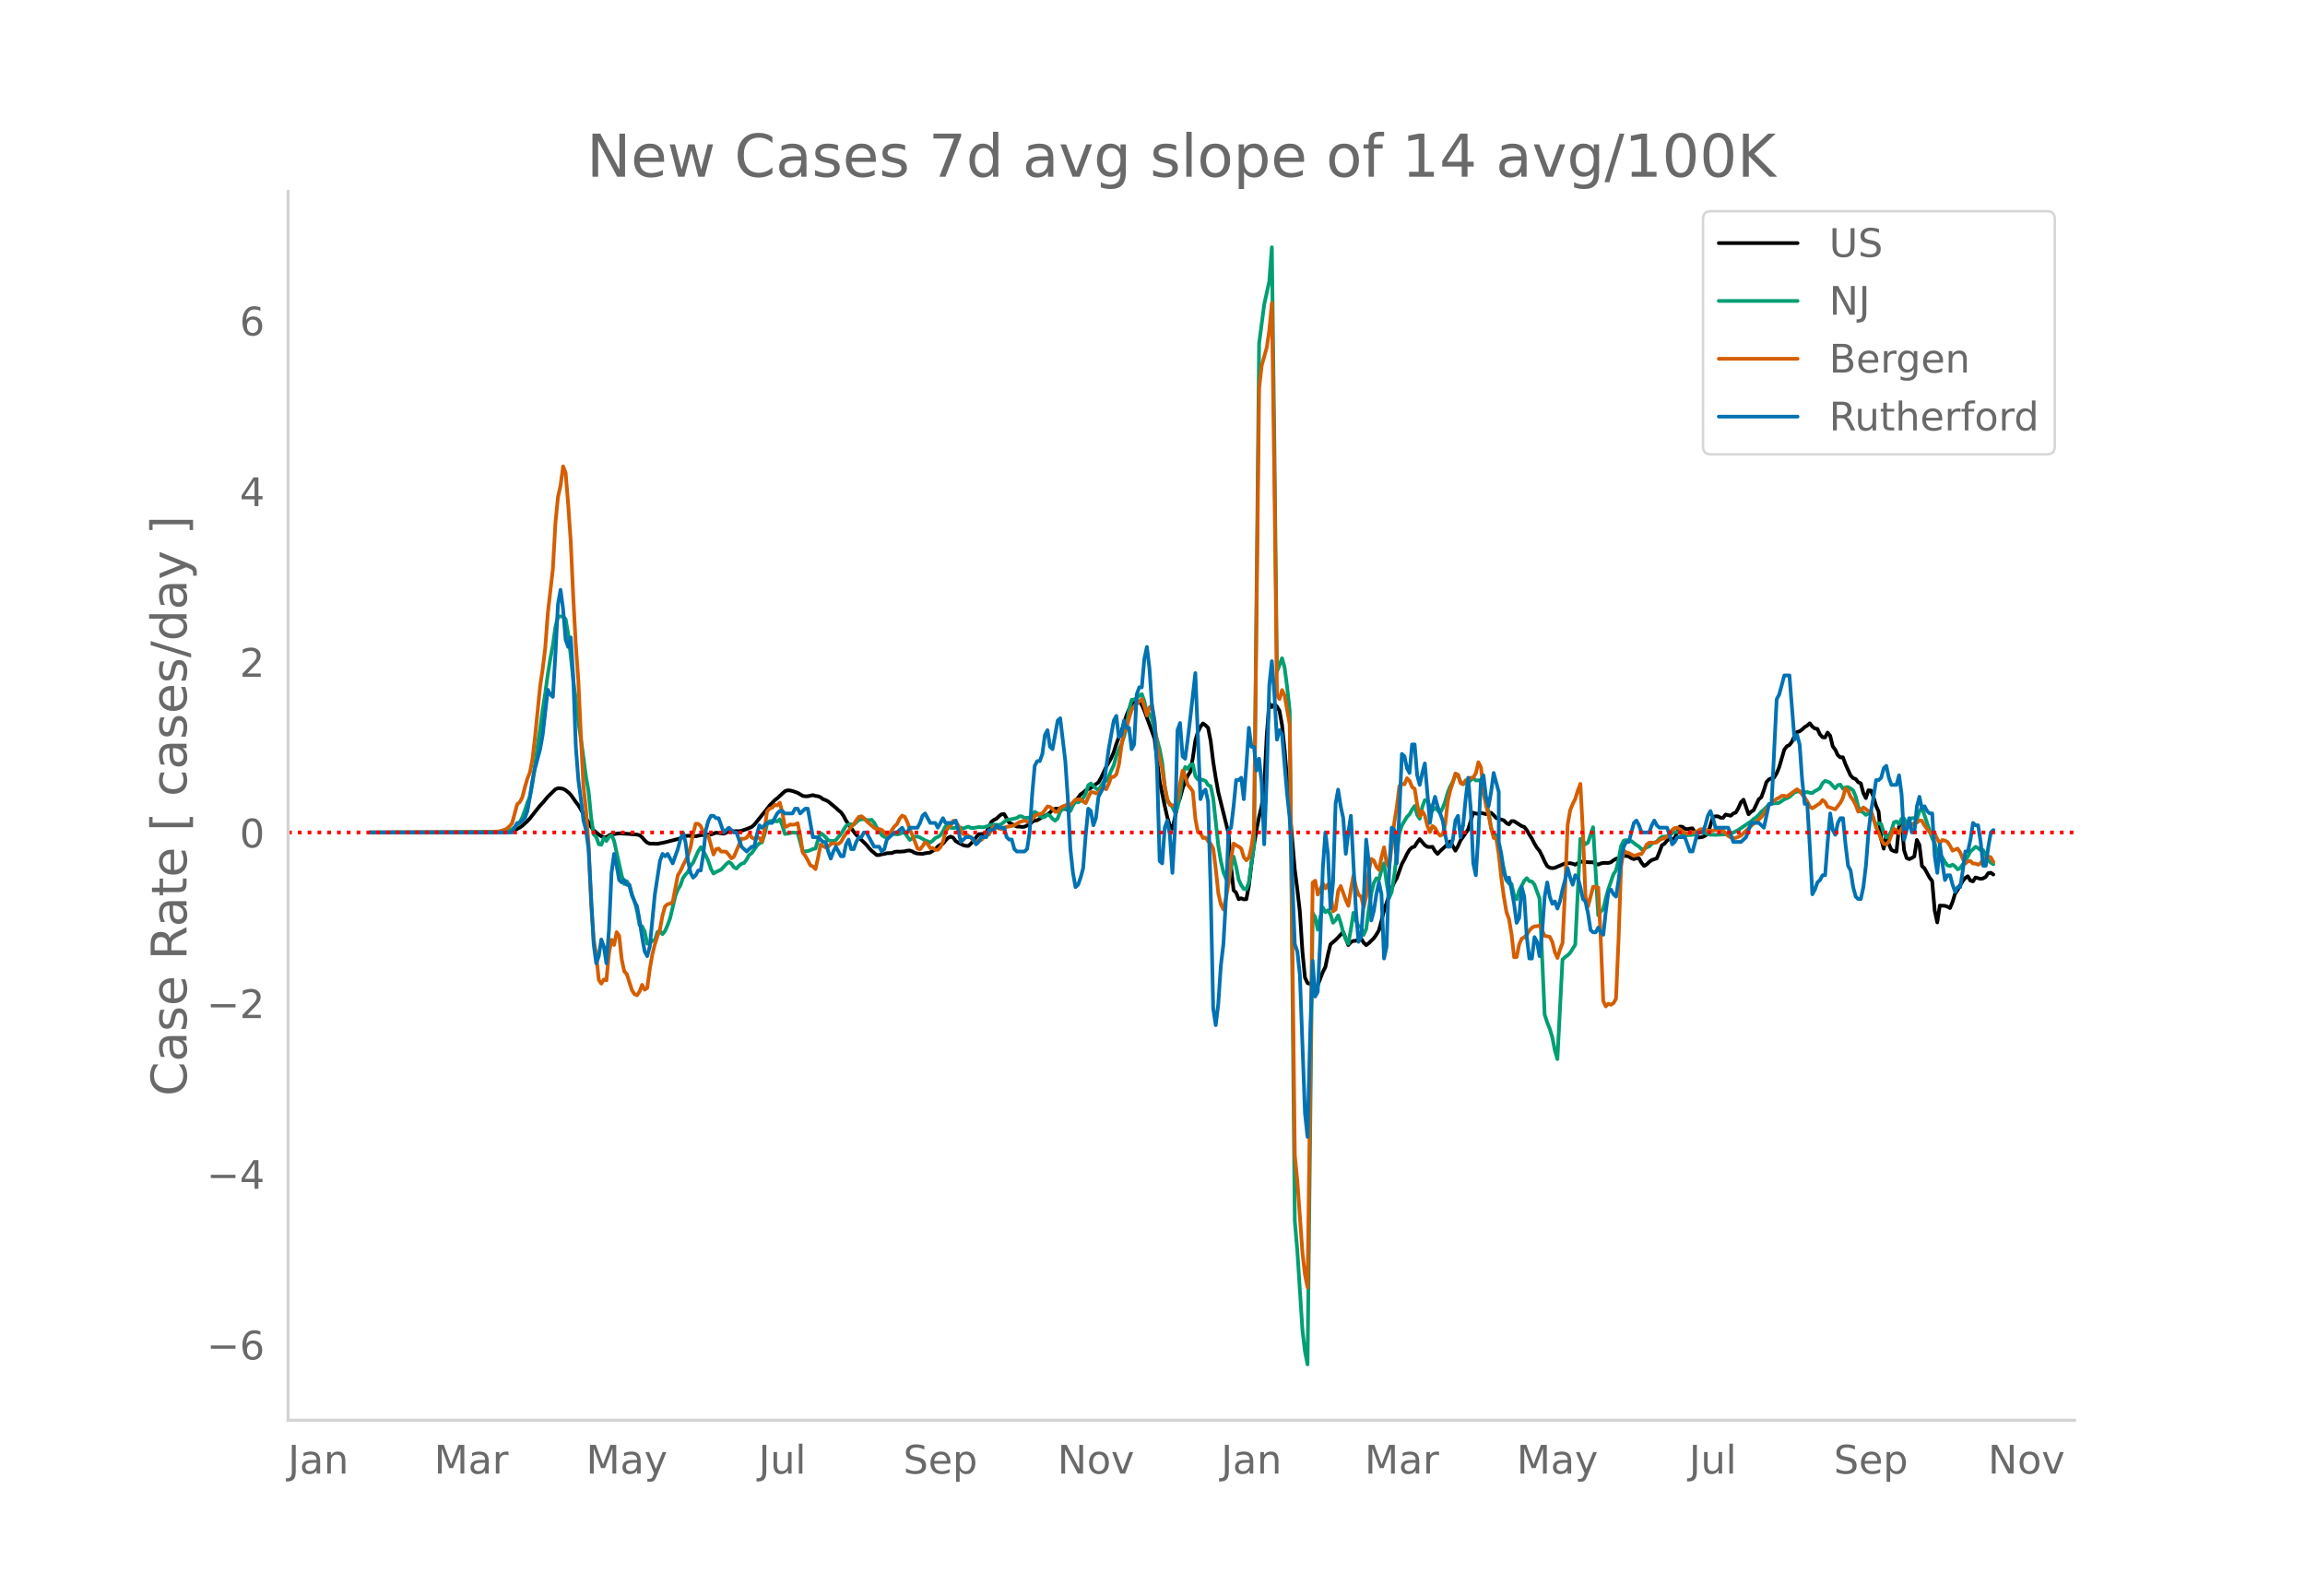 <svg height="864" viewBox="0 0 936 648" width="1248" xmlns="http://www.w3.org/2000/svg" xmlns:xlink="http://www.w3.org/1999/xlink"><defs><style>*{stroke-linecap:butt;stroke-linejoin:round}</style></defs><g id="figure_1"><path d="M0 648h936V0H0z" style="fill:#fff" id="patch_1"/><g id="axes_1"><path d="M117 576.72h725.4V77.76H117z" style="fill:none" id="patch_2"/><path clip-path="url(#p001ab8687d)" d="m149.973 338.045 51.762-.139 5.177-.325 1.035-.177 1.035-.31 2.07-1.038 1.036-.725 2.07-1.897 1.036-1.119 4.14-5.229 1.036-1.062 2.07-2.495 3.106-3.033 1.035-.4 1.036.044 1.035.176 1.035.566 1.035.823 1.036.998 2.07 2.955 1.035 1.327 2.07 3.54 2.071 3.374 1.036 1.848 1.035 1.415 2.07 1.7 1.036.705 1.035.48 1.035-.067 1.035-.726 1.036-.499 1.035-.044 2.07-.325 4.141.258 3.106.263 1.035.263 1.036.84 1.035 1.195 1.035.96 1.035.398 3.106.08 3.106-.612 6.211-1.597 2.07-.997 1.036-.05 3.106.207 2.07-.47 2.07-.125 1.036-.137 1.035.02 2.07-.757 3.107.398 1.035-.392 1.035-.647 1.035-.045 1.036.122 1.035-.086 1.035.053 1.035-.178 2.07-.703 2.071-.845 1.036-.907 5.176-6.441 1.035-1.367 2.07-2.144 1.036-.774 3.106-2.853 1.035-.393 1.035.053 1.035.243 2.07.719 2.071 1.24 1.036.172 1.035-.019 2.07-.46 1.036.319 1.035.144 1.035.405 1.035.803 1.036.365 1.035.554 3.106 2.57 1.035.996 1.035.8 1.035 1.481 1.036 1.942 3.105 4.464 1.036 1.292 4.14 4.07 1.036 1.277 1.035 1.088 2.07 1.763 1.036.01 1.035-.331 1.035-.128 1.036-.295 2.07-.08 1.035-.442 1.036-.136 1.035.047 2.07-.147 1.036-.28 1.035-.047 1.035.358 1.035.625 1.036.232 2.07.15 1.035-.259 2.07-.298 2.071-1.33 1.036-1.117 1.035-.72 1.035-.389 1.035-1.336 1.036-1.042 1.035-.524 1.035.422 1.035 1.36 1.036.672 2.07 1.041 1.035.259 1.036.026 1.035-.964 1.035-1.133 2.07-2.667 2.071-.166 1.035-.62 1.036-1.93 1.035-2.299 1.035-.79 1.035-.518 1.036-.995 1.035-.768 1.035-.088 2.07 3.502 3.106 1.573 1.036-.003 1.035.155 1.035-.094 2.07-.95 1.036-1.01 1.035-.526 1.035-.144 2.07-1.279 1.036-.453 1.035-.623 1.036-.758 1.035-1.092 1.035-.46 1.035-.073 2.07.156 1.036-.025 1.035.364 1.036-.499 1.035-1.691 2.07-2.681 1.036-1.393 1.035-.704 1.035-.936 2.07-.928 2.071-1.574 1.035-.742 1.036-1.812 2.07-4.403 2.07-3.627 1.036-2.404 1.035-3.274 1.035-2.731 1.036-2.366 2.07-6.596 1.035-2.411 1.036-1.834 1.035-1.11 1.035-.38 1.035.195 1.036 1.208 1.035 2.392 4.14 11.394 2.071 17.336 2.07 9.987 1.036 4.553 1.035 3.425 1.036 1.311 1.035-4.42 1.035-5.337 1.035-2.67 1.036-3.856 1.035-2.909 1.035-2.32 1.035-1.588 1.036-5.507 1.035-7.228 1.035-3.475 1.035-2.118 1.036-1.363 1.035.787 1.035.991 1.035 5.265 1.036 8.463 1.035 6.614 1.035 5.82 4.141 16.67 1.035 13.526 1.036 9.604 1.035 1.022 1.035 2.64 1.035-.382 1.036.43 1.035-.06 1.035-5.423 1.035-8.835 1.036-7.67 1.035-6.259 1.035-5.262 1.035-4.287 1.036-7.412 1.035-21.401 1.035-12.99 1.035 1.525 1.036-1.15 1.035.94 1.035 1.738 1.035 5.718 1.036 9.996 4.14 48.751 1.036 7.966 1.035 9.114 1.035 16.17 1.036 10.58 1.035 2.236 1.035.322 1.035-.522 1.036 1.85 1.035-.723 2.07-5.39 1.036-2.043 1.035-4.998 1.035-4.208 2.07-1.76 2.071-2.168 1.035-1.042 2.07 5.241 1.036-1.182 1.035-.476 1.036-.074 1.035-.587 1.035-.334 1.035 1.648 1.036 1.048 1.035-.77 2.07-2.028 1.036-1.477 1.035-1.715 1.035-3.824 1.035-4.272 3.106-9 1.035-2.34 1.036-1.749 2.07-5.747 1.035-1.875 1.036-2.18 1.035-1.738 1.035-.96 1.035-.356 1.036-1.69 1.035-1.32 2.07 2.424 1.036.69 1.035.098 1.035-.12 1.035 1.745 1.036 1.168 1.035-1.143 2.07-1.873 2.07-2.049 2.071 3.745 1.036-1.796 1.035-2.313 3.106-4.49 2.07-6.787 1.035.315 1.036.146 1.035-.411 2.07.491 2.07-.55 1.036.985 1.035 1.142 3.106.949 1.035 1.07 1.036.582 1.035-1.319 1.035.012 3.106 1.993 1.035.346 1.035 1.269 1.036 1.855 1.035 1.57 1.035 2.061 1.035 1.702 1.036 1.239 1.035 2.005 1.035 2.303 1.035 1.877 1.036.659 1.035.211 1.035-.168 4.141-1.772 2.07-.098 1.036.223 1.035.387 2.07-1.175 1.036-.037 2.07.216 2.071.038 1.035.626 1.035.281 1.036-.44 1.035-.24 2.07.025 1.036-.275 1.035-.784 1.035-.63 1.035-.308 1.036-.604 1.035-.372 2.07.315 1.036.746 1.035.37 1.035-.327 1.035-.038 1.036 1.805 1.035 1.316 1.035-.587 1.035-1.012 1.036-.763 2.07-.715 1.035-2.479 1.036-2.822 1.035-.643 1.035-1.246 1.035-.74 1.036.095 1.035-.266 2.07-4.788 1.036.055 1.035.79 1.035.213 1.035-.274 1.036-.108 1.035 1.745 1.035 2.003 1.035-.042 1.036-.184 1.035-.502 1.035-.726 2.07-6.764 1.036-.404 1.035.03 1.035.545 1.036.066 1.035-1.351 2.07.496 1.036-.926 1.035-.386 1.035-1.814 1.035-2.372 1.036-1.014 2.07 5.907 1.035-1.018 1.036-.654 2.07-4.414 1.035-.823 1.036-2.839 1.035-3.294 1.035-1.148 1.035-.408 1.036-.285 1.035-1.72 1.035-2.484 2.07-7.115 1.036-1.408 1.035-.485 1.035-1.34 1.036-2.35 1.035-1.617 1.035-.261 1.035-.756 1.036-.976 1.035-.627 1.035-.915 1.035 1.31 1.036.8 1.035.162 1.035 2.242 1.035 1.13 1.036.093 1.035-1.962 1.035 1.27 1.035 4.29 1.036 1.4 1.035 2.214 1.035.878 1.035-.04 1.036 2.817 2.07 4.553 1.035 1.112 1.036.348 1.035 1.324 1.035.43 1.035 3.918 1.036 2.084 1.035-3.171 1.035.112 1.036 2.68 1.035 3.525 1.035 2.331 1.035 11.02 1.036 4.046 1.035-5.487 1.035 3.57 1.035 2.402 1.036.51 1.035.238 1.035-10.094 1.035-1.903 1.036 11.45 1.035 3.107 1.035.461 1.035-.459 1.036-.624 1.035-6.716 1.035 1.997 1.035 8.592 1.036.958 2.07 3.765 1.035 1.364 1.036 11.976 1.035 4.83 1.035-6.832 2.07.096 1.036.349 1.035.561 1.035-2.478 1.036-3.382 1.035-1.515 1.035-1.959 1.035-1.631 1.036-1.281 1.035-.68 1.035 1.762 1.035.325 1.036-1.572 2.07.544 1.035-.186 1.036-.597 1.035-1.506 1.035-.19 1.035.732h0" style="fill:none;stroke:#000;stroke-linecap:round;stroke-width:1.5" id="line2d_1"/><path clip-path="url(#p001ab8687d)" d="m149.973 338.04 51.762-.098 3.106-.227 1.035-.187 1.036-.32 1.035-.474 2.07-1.772 1.036-1.1 1.035-1.927 1.035-2.787 1.035-3.15 1.036-2.579 1.035-5.418 2.07-14.994 1.036-6.961 1.035-7.783 1.035-6.744 1.035-7.607 1.036-6.45 1.035-5.523 1.035-7.427 1.035-4.138 2.07-.113 1.036 1.152 1.035 6.005 1.036 8.844 1.035 10.066 1.035 7.745 1.035 9.031 1.036 6.939 2.07 15.472 1.035 5.834 1.036 10.564 1.035 6.92 1.035.998 1.035 2.964 1.036.229 1.035-2.771 1.035 1.228 1.035-1.674 1.036-.709 1.035 2.365 3.106 14.135 1.035 3.366 1.035-1.1 1.035 1.713 1.036 4.112 1.035 2.152 1.035 4.116 1.035 5.699 1.036.51 1.035 2.081 1.035 4.945 1.035-.058 1.036-1.254 1.035.046 1.035-3.434 1.035-.37 1.036 1.186 1.035-1.272 1.035-2.394 1.035-2.86 2.07-8.862 1.036-2.661 1.035-1.716 1.036-2.95 1.035-1.453 1.035-1.133 1.035-2.353 1.036-1.34 2.07-4.659 1.035-1.622 1.036 1.529 1.035 1.946 1.035 2.251 1.035 3.114 1.036 1.837 1.035-.643 2.07-.95 2.07-2.237 1.036-.882 1.035.689 1.036 1.463 1.035.551 1.035-1.138 1.035-.842 1.036-.273 1.035-1.447 1.035-1.837 1.035-.733 2.07-2.967 1.036-1.026 1.035-.354 1.036-3.185 1.035-4.385 1.035-1.043 1.035-.125 2.07.19 1.036-.851 1.035 2.56 1.036 3.394 1.035-.124 2.07-.456 2.07.14 2.071 7.61 2.07-.24 1.036-.332 1.035-.494 1.036-.169 1.035-3.493 1.035-2.815 1.035.749 1.036.995 1.035 1.18 1.035.27 1.035.035 1.036-.342 2.07-2.588 2.07-3.177 1.036-.633 1.035-.034 1.035.154 2.07-1.94 1.036-.218 1.035-.09 1.036.335 1.035.125 1.035-.229 1.035 1.169 1.036 1.968 2.07 3.09 1.035.75 1.036.157 2.07-1.276 1.035-.063 1.036.185 1.035-.184 1.035-.503 1.035.05 2.07 2.868 2.071-1.326 1.036-.061 1.035.394 2.07 1.166 2.07.894 1.036-.764 1.035-1.083 1.036-.42 1.035-.683 1.035-1.65 1.035-1.987 1.036-.19 1.035.776 1.035.09 2.07-.252 1.036.114 1.035.406 1.035-.52 1.036-.292 1.035.555 1.035-.018 2.07-.364 2.071.091 3.106-.997 1.035-.08 2.07.138 1.036-.4 2.07-1.688 1.036-.072 3.105-.673 1.036-.724 1.035.085 1.035.665 1.035-.153 1.036.068 1.035-.94 1.035-1.499 1.035.613 1.036.98 1.035.655 1.035-.24 1.035-.913 1.036.492 1.035 1.242 1.035.744 1.035-.933 1.036-2.721 1.035-1.19 1.035-.233 1.035.404 1.036.762 1.035-2.325 1.035-1.566 1.035.408 1.036-.729 1.035-1.015 1.035-1.841 1.035-3.386 1.036-.737 2.07 2.005 1.035.784 2.07-3.507 1.036-.34 1.035-1.62 1.036-2.549 1.035-2.153 1.035-3.902 1.035-2.54 1.036-2.237 1.035-2.88 1.035-3.985 1.035-7.182 1.036-3.822 1.035-.16 1.035-.574 1.035-.983 1.036-.641 1.035 2.944 1.035 4.703 1.035.335 1.036 2.054 1.035 4.62 2.07 7.687 1.036 5.544 1.035 9.3 1.035 6.38 1.035.936 1.036 1.32 1.035 2.22 1.035-1.93 1.035-5.065 1.036-7.897 1.035-3.527 1.035.733 1.035-1.545 1.036-.38 1.035 4.869 1.035 1.391 1.035-.072 1.036.241 1.035.428 1.035 1.686 1.035.38 1.036 4.99 2.07 19.177 1.035 6.31 1.036 4.445 1.035 2.557 1.035 1.852 1.035-6.567 1.036-4.118 1.035 4.154 1.035 5.257 1.035 2.185 1.036 1.523 1.035.143 1.035-2.89 2.07-15.22 2.071-203.525 2.07-15.837 2.071-9.43 1.035-13.781 1.036 80.61 1.035 91.681 2.07-5.42 1.036 3.734 1.035 8.004 1.035 9.523 2.07 207.19 1.036 12.22 2.07 32.07 1.036 8.83 1.035 5.158 2.07-183.279 1.036 1.648 1.035 5.116 1.035-5.03 1.035-3.941 1.036 1.863 1.035-.76 1.035 1.614 1.035 3.437 1.036-1.049 1.035-1.978 1.035 2.997 1.035 3.991 1.036 2.66 1.035 1.923 1.035-5.904 1.035-6.682 1.036 3.21 1.035 2.311 1.035.118 1.035 3.32 1.036-2.377 1.035-7.803 1.035-6.598 1.035-4.278 1.036-1.905 1.035.59 1.035-4.045 1.035-2.61 1.036 7.867 1.035 6.206 1.035-2.49 1.035-6.626 2.07-17.138 1.036-3.243 2.07-3.465 1.036-1.021 1.035-1.953 1.035-1.46 1.036 3.637 1.035 1.557 1.035-4.751 1.035-2.781 1.036-.034 1.035 2.82 1.035 1.356 1.035-1.011 1.036.922 1.035 1.146 1.035-1.998 1.035-2.761 1.036-3.587 1.035-2.494 1.035-1.915 1.035-2.812 1.036.101 1.035 2.884 1.035.916 1.035-.6 1.036-.176 2.07-1.724 1.035.967 1.036-.081 1.035.477 1.035 4.994 2.07 7.258 1.036 6.7 1.035 2.902 1.035-.082 4.141 18.367 1.036 1.3 1.035.155 1.035 4.634 1.035 1.632 1.036-3.587 2.07-3.927 1.035-1.081 1.036 1.224 1.035.145 1.035 1.24 2.07 5.65 2.071 47.102 1.035 3.27 1.036 2.505 1.035 3.457 1.035 5.339 1.035 3.533 2.07-40.405 1.036-.997 1.035-.723 1.036-1.023 2.07-3.29 2.07-42.96 1.036.811 1.035 1.35 1.035-.665 2.071-6.248 2.07 35.737L650 370.17l1.035-1.003 1.035-4.345 1.035-3.762 2.071-6.048 1.035-1.536 1.035-4.342 1.036-5.597 1.035-2.142 1.035-.276 2.07.378 2.071 1.614 1.035.65 1.036 1.09 1.035-.137 1.035-.602 1.035-.374 1.036-1.095 1.035-.503 1.035-.374 1.035-1.185 1.036-.758 1.035-.133 1.035.037 1.035-.424 1.036-1.007 1.035-.458 1.035.052 2.07.695 2.071.563 2.07-.131 1.036-.15 1.035-.477 1.035-.29 1.036.017 1.035.157 1.035.466 1.035.243 1.036-.038 1.035.074 4.141-.205 1.035-.363 2.07-.36 2.071-1.085 5.176-3.503 1.036-.931 1.035-.68 1.035-1.038 1.035-1.214 1.036-.862 2.07-2.055 1.035-.374 1.036-.153 1.035-.014 1.035-.187 2.07-1.42 1.036-.391 1.035-.538 2.07-1.853 1.036-.342 1.035-.074 2.07.482 1.036-.235 1.035.304 1.035.092 1.036-.77 1.035-.526 1.035-.687 1.035-1.974 1.036-.95 1.035.281 1.035.48 1.035 1.23 1.036 1.019 1.035-1.29 1.035-.21 1.035 1.647 1.036-.541 1.035-.114 1.035.598 1.035.748 1.036 2.393 1.035 4.17 1.035 1.899 1.035.525 1.036.956 1.035-.514 1.035-.993 1.036 3.25 1.035 2.454 1.035-.812 1.035.377 1.036 3.358 1.035 2.052 1.035-.826 1.035-1.818 1.036-3.477 1.035-.404 1.035 1.109 1.035-2.236 1.036-.04 1.035 2.256 1.035-1.646 1.035-.76 1.036-.027 1.035.333 1.035-3.058 1.035-1.516 4.141 12.386 1.036 1.971 1.035 4.019 1.035 2.173 1.035-.39 1.036 1.883 1.035 1.396 1.035.29 1.035-.579 1.036.713 1.035 1.17 1.035-.444 1.035-1.548 1.036-1.227 2.07-4 1.035-.882 1.036-1.033 1.035.505 1.035.846h1.035l1.036 1.907 1.035 2.3 1.035.87 1.035.644h0" style="fill:none;stroke:#009e73;stroke-linecap:round;stroke-width:1.5" id="line2d_2"/><path clip-path="url(#p001ab8687d)" d="m149.973 338.04 45.55-.095 4.142-.133 3.106-.247 2.07-.588 1.035-.53 1.036-.93 1.035-1.233 2.07-7.7 1.036-.872 1.035-1.878 1.035-4.077 1.035-3.585 1.036-2.522 1.035-5.462 1.035-8.97 2.07-20.578 1.036-6.998 1.035-8.478 1.035-13.958 2.07-18.226 1.036-18.624 1.035-10.564 1.036-4.57 1.035-7.852 1.035 2.617 1.035 12.745 1.036 15.077 1.035 22.93 1.035 19.23 1.035 14.585 1.036 22.758 1.035 20.065 1.035 9.71 1.035 13.75 1.036 24.542 1.035 13.977 1.035 6.449 1.035 10.07 1.036 1.536 1.035-1.706 1.035.379 1.035-10.943 1.036-5.52 1.035 2.087 1.035-5.177 1.035 1.46 1.036 9.615 1.035 4.818 1.035 1.137 2.07 6.506 1.036 1.63 1.035.437 1.035-1.517 1.036-2.712 1.035 1.972 1.035-.74 1.035-7.548 1.036-6.03 1.035-4.116 1.035-3.3 1.035-2.826 1.036-5.614 1.035-3.66 1.035-.892 1.035-.19 1.036-.777 2.07-10.753 1.035-1.67 1.036-2.275 2.07-4.078 1.035-3.394 1.036-5.576 1.035-3.964 1.035.057 1.035.91 1.036 2.485 1.035 1.84 1.035-.285 2.07 7.491 1.036-2.124 1.035-.284 1.035 1.232 1.036-.038 1.035.152 1.035 1.195 1.035 1.441 1.036-.645 3.105-7.34 1.036.02 1.035-.417 1.035-1.442 1.035 1.328 1.036.607 1.035-.816 1.035.455 1.035 1.423 1.036-4.59 1.035-7.624 1.035-1.119 1.035-.398 1.036-1.176 1.035.228 1.035-1.12 1.035 4.06 1.036 5.84 1.035-.36 1.035-.664 1.035.095 1.036-.114 1.035-.512 1.035 4.855 1.035 7.018 1.036 1.384 1.035 1.82 1.035 2.05 1.035.473 1.036 1.043 1.035-4.646 1.035-5.273 2.07 1.138 1.036-.341 1.035-1.024 1.035-.398 1.036.379 1.035-.057 1.035-.797 1.035-1.877 1.036-1.555 1.035-1.1 1.035-1.67 1.035-1.023 1.036-1.612 1.035-1.328 1.035-.285 1.035.778 1.036 1.195 3.105 2.693 1.036.569 1.035-.019 1.035.322 2.07 2.2 1.036-.569 1.035-1.63 1.035-1.423 1.036-.986 1.035-2.143 1.035-1.233 1.035.474 1.036 2.124 1.035 2.997 1.035 2.37 2.07 5.33 1.036.398 1.035-1.29 1.035-1.63 1.036.777 1.035 1.65 1.035-.038 1.035.74 1.036-.02 1.035-1.024 1.035-2.294 1.035-3.926 1.036-1.707 1.035-.872 1.035-1.935 1.035.247 1.036 1.706 1.035 2.106 1.035 1.346 1.035.02 1.036.644 1.035.853 1.035 1.176 1.035.588 1.036-.664 1.035-.246 2.07-2.03 1.036-.208 1.035-1.935 1.035-1.479 2.07 1.005 1.036.171 2.07-.872 2.07-.36 1.036-.266 2.07-1.309 2.071-.607 1.035.455 1.036.19 2.07-2.465 1.035-.645 1.036-.285 1.035-.151 2.07-2.845 1.036.227 1.035.854 1.035 1.1 1.035-.02 1.036-1.63 1.035-.588 1.035-.342 1.035-.512 1.036.323 2.07-2.181 2.07-.114 1.036.891 1.035.664 1.035-2.446 1.036-2.03 1.035.076 1.035.398 1.035-.018 1.036-1.821 1.035-.607 1.035.815 1.035-2.143 1.036-2.882 1.035-.02 1.035-.948 1.035-3.944 1.036-7.606 1.035-5.5 1.035-1.687 1.035-4.21 1.036-3.244 1.035-1.555 3.106-2.902 1.035 3.035 1.035 3.66 1.035-3.319 1.036-.796 1.035 7.055 1.035 9.862 1.035 4.95 1.036 4.134 1.035 7.245 1.035 4.78 1.035 2.389 1.036.208 1.035-.17 1.035-2.428 1.035-6.145 1.036-5.443 1.035 2.295 1.035 3.566 1.035 1.119 1.036 1.574 1.035 11.113 1.035 5.425 1.035.398 1.036 1.953 1.035-.19 1.035 1.442 1.035 1.119 1.036 1.896 1.035 8.307 1.035 9.9 1.035 4.438 1.036 2.086 1.035-4.532 1.035-6.202 1.035-10.298 1.036-5.747 1.035.74 1.035.493 1.035.853 1.036 3.49 1.035 1.214 1.035-1.1 1.035-4.514 1.036-7.358 2.07-178.692 1.035-9.199 2.07-7.396 1.036-7.017 1.035-11.02 1.036 73.681 1.035 85.648 1.035 1.48 1.035-3.623 1.036 2.238 2.07 11.72 2.07 174.937 1.036 10.602 2.07 29.055 1.036 8.933 1.035 5.082 1.035-77.568 1.035-86.786 1.036-.815 1.035 5.651 2.07-4.532 1.036 1.991 1.035-1.593 1.035 3.622 1.035 7.302 1.036-.74 1.035-7.529 1.035-1.991 2.07 5.69 1.036 2.332 1.035-6.695 1.035-5.632 1.036 4.798 1.035 3.091 1.035.664 1.035 4.362 1.036-4.305 1.035-10.26 1.035-5.064 1.035.664 1.036 2.56 1.035 1.233 1.035-5.235 1.035-3.926 1.036 6.316 1.035 1.859 2.07-18.15 1.036-6.43 1.035-8.401 1.035-.873 1.035.095 1.036-2.484 1.035 1.043 1.035 2.56 1.035.683 1.036 6.486 1.035 4.647 1.035-2.049 1.035 1.783 1.036 4.21 1.035 2.504 1.035-2.447 1.035.797 1.036 1.915 1.035 1.214 1.035-.569 1.035-4.115 1.036-9.37 1.035-4.513 1.035-3.091 1.035-3.604 1.036.55 1.035 3.395 1.035.303 1.035-1.517 1.036.209 1.035-1.214 1.035-.076 1.035-1.783 1.036-4.419 1.035 2.01 1.035 9.313 1.035 6.24 1.036 3.906 1.035 5.235 1.035 4.02 1.035.228 1.036 6.486 1.035 9.654 1.035 7.624 1.035 6.087 1.036 2.864 1.035 6.183 1.035 9.312 1.035-.076 1.036-5.158 1.035-2.333 1.035-.55 1.035-1.024 1.036-1.707 1.035-1.138 1.035-.531 1.035-.095 1.036-.247 2.07 4.173 2.07.398 1.036 2.067 1.035 4.249 1.035 2.275 1.036-3.394 1.035-2.693 1.035-21.697 1.035-26.286 1.036-5.955 1.035-2.541 1.035-2.049 1.035-3.394 1.036-2.694 1.035 19.971 1.035 25.698 1.035 4.097 2.071-8.023 1.035.323 1.035.057L650 380.882l1.035 25.547 1.035 2.238 1.035-1.081 1.036.417 1.035-.664 1.035-1.726 1.035-23.934 1.036-29.852 1.035-6.41 1.035.702 1.035.284 2.071 1.081 1.035-.208 1.035-.418 1.036-.057 1.035-1.63 1.035-2.163 1.035-.815 1.036-.057 1.035.095 1.035-.17 1.035-.892 1.036-.588 1.035-.152 1.035-.702 2.07-2.712 1.036-.74 1.035-.189 1.035.588 1.036.872 1.035.55 1.035.38 1.035-.038 1.036-.436 1.035-.095 1.035-.474 1.035-.664 1.036-.057 2.07.55 1.035.095 1.036-.076 1.035-.247 3.106.266 1.035.967 1.035 1.195 1.035.588 1.036.322 1.035-.133 2.07-.91 3.106-2.977 2.07-1.935 1.036-.702 2.07-1.896 1.036-1.29 2.07-3.68 3.106-2.446 1.035-.474 1.035-.758 1.036-.038 1.035.322 4.141-2.94 1.035.797 2.07 2.503 1.036 1.631 1.035 2.106 1.035.663 1.036-.625 1.035-.76 1.035-.568 1.035-1.404 1.036.778 1.035 1.935 3.106 1.08 2.07-2.636 1.035-2.029 1.036-3.83 1.035.853 1.035 2.484 1.035 1.347 1.036 1.99 1.035 2.75 1.035-.435 1.035-1.271 1.036.683 1.035.91 1.035-.17 1.036 3.129 1.035 3.565 1.035 2.105 1.035 2.77 1.036 1.782 1.035.285 1.035-1.12 2.07-5.272 1.036.683 1.035 1.195 1.035-2.049 1.036-1.479 1.035 1.442 3.106-2.087 1.035-.17 1.035-.93 1.035.133 1.036 1.916 2.07 2.712 1.035 1.043 1.036-.493 1.035 2.219 1.035 1.782 1.035-1.365 1.036.265 1.035.475 1.035 1.574 1.035 2.01 2.07-.816 1.036 1.537 1.035 2.56 1.036 1.972 1.035-.91 1.035-.114 1.035 1.005 1.036.038 1.035.418 1.035-.494 1.035-1.687 1.036-.456 1.035-.644 1.035.284 1.035 1.897h0" style="fill:none;stroke:#d55e00;stroke-linecap:round;stroke-width:1.5" id="line2d_3"/><path clip-path="url(#p001ab8687d)" d="M149.973 338.04h57.974l2.07-3.864h1.036l2.07-1.932 1.035-2.898 1.036-5.796 1.035-6.761 1.035-4.83 2.07-7.727 1.036-5.796 2.07-18.353 1.036 1.932 1.035.966 1.035-17.387 1.035-20.285 1.036-5.795 1.035 7.727 1.035 12.557 1.035 2.898 1.036-3.864 1.035 16.421 1.035 28.013 1.035 13.523 1.036 7.727 1.035 8.694 1.035 3.863 1.035 7.728 2.07 38.638 1.036 7.727 1.035-2.898 1.036-6.761 1.035 2.897 1.035 6.762 1.035-13.523 1.036-23.183 1.035-7.727 1.035 4.83 1.035 5.795 1.036.966 1.035-.966 1.035 1.932h1.035l1.036 3.864 1.035 2.898 1.035 1.932 1.035 5.795 1.036 6.762 1.035 5.795 1.035 1.932 1.035-3.864 2.07-21.25 2.071-13.523 1.036-2.898 1.035.966 1.035-.966 2.07 3.864 2.071-5.796 1.035-3.864 1.036-2.898 1.035 3.864 1.035 7.728 1.035 4.83 1.036 1.931 1.035-.966 1.035-1.932h1.035l1.036-6.761 1.035-9.66 1.035-3.863 1.035-1.932h1.036l1.035.966h1.035l2.07 5.795 2.071-1.931 2.07 1.931h1.036l2.07 5.796 2.07 1.932 2.071-1.932h1.036l1.035-4.83 1.035-3.863 1.035.966 2.07-1.932h2.071l2.07-3.864 1.036-.966h1.035l1.036.966h3.105l1.036-1.932h1.035l1.035 1.932 2.07-1.932h1.036l2.07 11.591h2.07l2.071 1.932h1.036l1.035 3.864 1.035 2.898 1.035-2.898 1.036-1.932 2.07 3.864h1.035l1.036-4.83 1.035-1.932 1.035 3.864h1.035l1.036-2.898 1.035-1.932h1.035l1.035-1.932h1.036l3.105 5.796h2.07l1.036 1.932 1.035-.966 1.036-3.864 3.105-2.898h1.036l2.07-1.931 1.035 1.931h1.036l1.035-1.931h3.106l1.035-1.932 1.035-2.898 1.035-.966 2.07 3.864h2.071l1.036 1.932 2.07-3.864 1.035 1.932h3.106l1.035-.966 1.036 3.863 1.035 4.83 2.07-1.932h2.07l1.036.966 1.035 1.932 1.036-.966 1.035-1.932h2.07l1.036-2.898h2.07l1.035-1.931 1.036.966h2.07l1.035 3.863 1.036.966h1.035l1.035 3.864 1.035.966h3.106l1.035-.966 1.036-6.762 1.035-15.455 1.035-11.59 1.035-1.933h1.036l1.035-2.898 1.035-7.727 1.035-1.932 1.036 6.762 1.035.966 2.07-11.592 1.036-.966 2.07 17.387 1.035 15.455 1.036 20.285 1.035 9.66 1.035 5.795 1.035-.966 1.036-2.898 1.035-3.863 1.035-13.524 1.035-10.625 1.036.966 1.035 5.796 1.035-2.898 1.035-8.694 2.07-3.863 2.071-15.455 2.07-11.592 1.036-1.932 1.035 8.694 1.036-.966 1.035-5.796 1.035 2.898h1.035l1.036 8.694 1.035-1.932 1.035-20.285 1.035-2.898h1.036l1.035-11.591 1.035-4.83 1.035 8.694 1.036 15.455 1.035 5.795 1.035 20.285 1.035 36.706 1.036.966 1.035-14.49 1.035-2.897 1.035 5.795 1.036 15.455 1.035-17.387 1.035-40.569 1.035-2.898 1.036 13.523 1.035.966 1.035-7.727 1.035-8.694 2.07-18.352 2.071 51.194 1.036-2.898 1.035-.965 1.035 4.83 1.035 35.739 1.036 48.297 1.035 6.761 1.035-8.693 1.035-15.455 1.036-8.693 1.035-18.353 1.035-28.013 1.035-.965 1.036-8.694 1.035-10.625h1.035l1.035-.966 1.036 8.693 1.035-13.523 1.035-15.455 1.035 7.728h1.036l1.035 9.659 1.035-4.83 1.035 9.66 1.036 25.114 1.035-27.046 1.035-37.672 1.035-9.66 1.036 13.524 1.035 18.353 1.035-3.864 1.035 1.932 2.07 24.148 1.036 9.66 1.035 24.148 1.036 27.047 1.035 2.897 1.035 9.66 2.07 56.024 1.036 9.66 1.035-40.57 1.035-30.91 1.036 14.49 1.035-1.933 1.035-21.25 1.035-28.978 1.036-14.49 1.035 8.694 1.035 22.216 1.035-10.625 1.036-31.876 1.035-5.795 1.035 6.761 1.035 4.83 1.036 14.489 1.035-8.694 1.035-6.761 2.07 38.637 1.036 12.558 1.035-1.932 1.035-14.49 1.036-25.114 1.035 8.694 1.035 24.148 1.035-3.864 1.036-6.761 1.035-4.83 1.035 4.83 1.035 26.08 1.036-4.83 1.035-30.91 1.035-17.386 1.035.965 1.036 13.524 1.035-20.285 1.035-24.149 1.035.966 1.036 4.83 1.035 1.932 1.035-11.591h1.035l1.036 12.557 1.035 3.864 1.035-4.83 1.035-3.864 2.07 24.149 1.036-6.762 1.035-3.864 1.036 3.864 2.07 5.796 1.035 5.795 1.036 4.83h1.035l1.035-2.898 1.035-7.727 1.036-1.932 1.035 8.693 1.035-4.83 1.035-10.625 1.036-8.693 1.035 12.557 1.035 22.217 1.035 4.83 1.036-16.422 1.035-22.216 1.035-1.932 1.035 8.693 1.036 3.864 1.035-5.796 1.035-7.727 2.07 7.727v20.285l1.036 4.83 1.035 7.727 1.035 2.898 1.036-.966 1.035 4.83 1.035 5.796 1.035 7.727 1.036-1.932 1.035-12.557 1.035 3.864 1.035 16.42 1.036 8.694h1.035l1.035-8.693 1.035 1.932 1.036 5.795 1.035-9.66 1.035-14.488 1.035-5.796 1.036 5.796 1.035 2.898 1.035-.966 1.035 2.897 1.036-2.897 1.035-4.83 1.035-3.864 1.035-4.83 1.036 3.864 1.035 2.898 1.035-3.864 1.035.966 1.036 3.864 1.035 4.83 1.035.966 1.035 4.83 1.036 6.76 1.035.967h1.035l1.035-1.932 1.036 1.932 1.035.966 1.035-9.66 1.035-7.727 1.036-.966 1.035 1.932 1.035.966 1.035-6.762 1.036-8.693 1.035-4.83 1.035-1.932h1.035l2.071-7.727 1.035-.966 1.035 1.932 1.036 2.897h3.105l1.036-2.897 1.035-1.932 1.035 1.932 1.035.966h3.106l1.035 2.897 1.036 3.864 1.035-.966 1.035-1.932h3.106l2.07 5.796h1.036l2.07-7.728h2.07l1.036-2.897 1.035-3.864 1.035-1.932 1.036 2.898 1.035 3.864h5.176l2.07 5.795h3.106l2.071-1.932 2.07-5.795h3.106l2.07 1.932 2.071-9.66h1.035l2.071-42.501 1.035-1.932 2.07-7.728h2.071l2.07 26.08 1.036-1.931 1.035 3.864 1.035 14.489 1.036 9.66h1.035l1.035 17.386 1.035 19.319 1.036-1.932 1.035-2.898 1.035-.966 1.035-1.932h1.036l1.035-13.523 1.035-11.591 1.035 6.761 1.036 1.932 1.035-4.83 1.035-1.931h1.035l1.036 10.625 1.035 8.694 1.035 1.931 1.035 6.762 1.036 3.864 1.035.966h1.035l1.035-4.83 1.036-8.693 1.035-13.524 1.035-8.693 1.036-5.796 1.035-6.761h1.035l1.035-.966 1.036-3.864 1.035-.966 1.035 4.83 1.035 2.898h2.07l1.036-3.864 1.035 7.727 1.036 18.353 1.035-3.864 1.035-4.83 1.035 5.796h1.036l1.035-10.625 1.035-3.864 1.035 4.83 1.036-.966 1.035 1.932 1.035.966h1.035l1.036 17.387 1.035 6.761 1.035-11.59 1.035 7.727 1.036 6.761 1.035-1.932h1.035l1.035 3.864 1.036 2.898 1.035-1.932h1.035l1.035-6.762 1.036-7.727h1.035l1.035-4.83 1.035-6.761 1.036.966h1.035l1.035 6.761 1.035 9.66h1.036l1.035-7.728 1.035-5.796 1.035-.966h0" style="fill:none;stroke:#0072b2;stroke-linecap:round;stroke-width:1.5" id="line2d_4"/><path clip-path="url(#p001ab8687d)" d="M117 338.04h725.4" style="fill:none;stroke:red;stroke-dasharray:1.5,2.475;stroke-dashoffset:0;stroke-width:1.5" id="line2d_5"/><path d="M117 576.72V77.76" style="fill:none;stroke:#d3d3d3;stroke-linecap:square;stroke-linejoin:miter;stroke-width:1.25" id="patch_3"/><path d="M117 576.72h725.4" style="fill:none;stroke:#d3d3d3;stroke-linecap:square;stroke-linejoin:miter;stroke-width:1.25" id="patch_4"/><g id="matplotlib.axis_1"><g id="xtick_1"><g style="fill:#696969" transform="matrix(.16 0 0 -.16 116.935 598.378)" id="text_1"><defs><path d="M9.813 72.906h9.859V5.078q0-13.187-5-19.14-5-5.954-16.094-5.954h-3.75v8.297h3.078q6.531 0 9.219 3.672Q9.813-4.39 9.813 5.078z" id="DejaVuSans-74"/><path d="M34.281 27.484q-10.89 0-15.093-2.484-4.204-2.484-4.204-8.5 0-4.781 3.157-7.594 3.156-2.797 8.562-2.797 7.485 0 12 5.297 4.516 5.297 4.516 14.078v2zm17.922 3.72V0H43.22v8.297Q40.14 3.328 35.547.953q-4.594-2.375-11.234-2.375-8.391 0-13.36 4.719Q6 8.016 6 15.922q0 9.219 6.172 13.906 6.187 4.688 18.437 4.688h12.61v.89q0 6.203-4.078 9.594-4.078 3.39-11.453 3.39-4.688 0-9.141-1.124-4.438-1.125-8.531-3.375v8.312q4.921 1.906 9.562 2.844 4.64.953 9.031.953 11.875 0 17.735-6.156 5.86-6.14 5.86-18.64z" id="DejaVuSans-97"/><path d="M54.89 33.016V0h-8.984v32.719q0 7.765-3.031 11.61-3.031 3.858-9.078 3.858-7.281 0-11.484-4.64-4.204-4.625-4.204-12.64V0H9.08v54.688h9.03v-8.5q3.235 4.937 7.594 7.374Q30.078 56 35.797 56q9.422 0 14.25-5.828 4.844-5.828 4.844-17.156z" id="DejaVuSans-110"/></defs><use xlink:href="#DejaVuSans-74"/><use x="29.492" xlink:href="#DejaVuSans-97"/><use x="90.771" xlink:href="#DejaVuSans-110"/></g></g><g id="xtick_2"><g style="fill:#696969" transform="matrix(.16 0 0 -.16 176.289 598.378)" id="text_2"><defs><path d="M9.813 72.906h14.703l18.593-49.61 18.703 49.61h14.704V0H66.89v64.016l-18.797-50h-9.907l-18.796 50V0H9.813z" id="DejaVuSans-77"/><path d="M41.11 46.297q-1.516.875-3.297 1.281Q36.03 48 33.89 48q-7.625 0-11.703-4.953-4.079-4.953-4.079-14.234V0H9.08v54.688h9.03v-8.5q2.844 4.984 7.375 7.39Q30.031 56 36.531 56q.922 0 2.047-.125 1.125-.11 2.484-.36z" id="DejaVuSans-114"/></defs><use xlink:href="#DejaVuSans-77"/><use x="86.279" xlink:href="#DejaVuSans-97"/><use x="147.559" xlink:href="#DejaVuSans-114"/></g></g><g id="xtick_3"><g style="fill:#696969" transform="matrix(.16 0 0 -.16 237.993 598.378)" id="text_3"><defs><path d="M32.172-5.078q-3.797-9.766-7.422-12.735-3.61-2.984-9.656-2.984H7.906v7.516h5.282q3.703 0 5.75 1.765Q21-9.766 23.483-3.219l1.61 4.094-22.11 53.813H12.5l17.094-42.766 17.093 42.766h9.516z" id="DejaVuSans-121"/></defs><use xlink:href="#DejaVuSans-77"/><use x="86.279" xlink:href="#DejaVuSans-97"/><use x="147.559" xlink:href="#DejaVuSans-121"/></g></g><g id="xtick_4"><g style="fill:#696969" transform="matrix(.16 0 0 -.16 308.03 598.378)" id="text_4"><defs><path d="M8.5 21.578v33.11h8.984V21.922q0-7.766 3.016-11.656 3.031-3.875 9.094-3.875 7.265 0 11.484 4.64 4.234 4.64 4.234 12.656v31h8.985V0h-8.984v8.406Q42.047 3.422 37.718 1q-4.313-2.422-10.032-2.422-9.421 0-14.312 5.86Q8.5 10.296 8.5 21.578zM31.11 56z" id="DejaVuSans-117"/><path d="M9.422 75.984h8.984V0H9.422z" id="DejaVuSans-108"/></defs><use xlink:href="#DejaVuSans-74"/><use x="29.492" xlink:href="#DejaVuSans-117"/><use x="92.871" xlink:href="#DejaVuSans-108"/></g></g><g id="xtick_5"><g style="fill:#696969" transform="matrix(.16 0 0 -.16 366.789 598.378)" id="text_5"><defs><path d="M53.516 70.516V60.89q-5.61 2.687-10.594 4-4.984 1.328-9.625 1.328-8.047 0-12.422-3.125t-4.375-8.89q0-4.845 2.906-7.313 2.907-2.453 11.016-3.97l5.953-1.218q11.031-2.11 16.281-7.406 5.25-5.297 5.25-14.172 0-10.61-7.11-16.078-7.093-5.469-20.812-5.469-5.172 0-11.015 1.172Q13.14.922 6.89 3.219v10.156q6-3.36 11.765-5.078 5.766-1.703 11.328-1.703 8.438 0 13.032 3.312 4.593 3.328 4.593 9.485 0 5.359-3.297 8.39-3.296 3.032-10.812 4.547L27.484 33.5q-11.03 2.188-15.968 6.875-4.922 4.688-4.922 13.047 0 9.672 6.812 15.234 6.813 5.563 18.766 5.563 5.14 0 10.453-.938 5.328-.922 10.89-2.765z" id="DejaVuSans-83"/><path d="M56.203 29.594v-4.39H14.891q.593-9.282 5.593-14.142 5-4.859 13.938-4.859 5.172 0 10.031 1.266 4.86 1.265 9.656 3.812v-8.5Q49.266.734 44.187-.344 39.11-1.422 33.892-1.422q-13.094 0-20.735 7.61-7.64 7.625-7.64 20.625 0 13.421 7.25 21.296Q20.016 56 32.328 56q11.031 0 17.453-7.11 6.422-7.093 6.422-19.296zm-8.984 2.64q-.094 7.36-4.125 11.75-4.032 4.407-10.672 4.407-7.516 0-12.031-4.25-4.516-4.25-5.203-11.97z" id="DejaVuSans-101"/><path d="M18.11 8.203v-29H9.077v75.484h9.031v-8.296q2.844 4.875 7.157 7.234Q29.594 56 35.594 56q9.968 0 16.187-7.906 6.235-7.907 6.235-20.797T51.78 6.484q-6.218-7.906-16.187-7.906-6 0-10.328 2.375-4.313 2.375-7.157 7.25zm30.578 19.094q0 9.906-4.079 15.547-4.078 5.64-11.203 5.64-7.14 0-11.218-5.64-4.079-5.64-4.079-15.547 0-9.906 4.078-15.547 4.079-5.64 11.22-5.64 7.124 0 11.202 5.64t4.078 15.547z" id="DejaVuSans-112"/></defs><use xlink:href="#DejaVuSans-83"/><use x="63.477" xlink:href="#DejaVuSans-101"/><use x="125" xlink:href="#DejaVuSans-112"/></g></g><g id="xtick_6"><g style="fill:#696969" transform="matrix(.16 0 0 -.16 429.404 598.378)" id="text_6"><defs><path d="M9.813 72.906h13.28l32.329-60.984v60.984h9.562V0h-13.28L19.39 60.984V0H9.813z" id="DejaVuSans-78"/><path d="M30.61 48.39q-7.22 0-11.422-5.64-4.204-5.64-4.204-15.453 0-9.813 4.172-15.453 4.188-5.64 11.453-5.64 7.188 0 11.375 5.655 4.203 5.672 4.203 15.438 0 9.719-4.203 15.406-4.187 5.688-11.375 5.688zm0 7.61q11.718 0 18.406-7.625 6.703-7.61 6.703-21.078 0-13.422-6.703-21.078-6.688-7.64-18.407-7.64-11.765 0-18.437 7.64-6.656 7.656-6.656 21.078 0 13.469 6.656 21.078Q18.844 56 30.609 56z" id="DejaVuSans-111"/><path d="M2.984 54.688H12.5L29.594 8.797l17.093 45.89h9.516L35.687 0H23.485z" id="DejaVuSans-118"/></defs><use xlink:href="#DejaVuSans-78"/><use x="74.805" xlink:href="#DejaVuSans-111"/><use x="135.986" xlink:href="#DejaVuSans-118"/></g></g><g id="xtick_7"><g style="fill:#696969" transform="matrix(.16 0 0 -.16 495.837 598.378)" id="text_7"><use xlink:href="#DejaVuSans-74"/><use x="29.492" xlink:href="#DejaVuSans-97"/><use x="90.771" xlink:href="#DejaVuSans-110"/></g></g><g id="xtick_8"><g style="fill:#696969" transform="matrix(.16 0 0 -.16 554.155 598.378)" id="text_8"><use xlink:href="#DejaVuSans-77"/><use x="86.279" xlink:href="#DejaVuSans-97"/><use x="147.559" xlink:href="#DejaVuSans-114"/></g></g><g id="xtick_9"><g style="fill:#696969" transform="matrix(.16 0 0 -.16 615.86 598.378)" id="text_9"><use xlink:href="#DejaVuSans-77"/><use x="86.279" xlink:href="#DejaVuSans-97"/><use x="147.559" xlink:href="#DejaVuSans-121"/></g></g><g id="xtick_10"><g style="fill:#696969" transform="matrix(.16 0 0 -.16 685.897 598.378)" id="text_10"><use xlink:href="#DejaVuSans-74"/><use x="29.492" xlink:href="#DejaVuSans-117"/><use x="92.871" xlink:href="#DejaVuSans-108"/></g></g><g id="xtick_11"><g style="fill:#696969" transform="matrix(.16 0 0 -.16 744.655 598.378)" id="text_11"><use xlink:href="#DejaVuSans-83"/><use x="63.477" xlink:href="#DejaVuSans-101"/><use x="125" xlink:href="#DejaVuSans-112"/></g></g><g id="xtick_12"><g style="fill:#696969" transform="matrix(.16 0 0 -.16 807.27 598.378)" id="text_12"><use xlink:href="#DejaVuSans-78"/><use x="74.805" xlink:href="#DejaVuSans-111"/><use x="135.986" xlink:href="#DejaVuSans-118"/></g></g></g><g id="matplotlib.axis_2"><g id="ytick_1"><g style="fill:#696969" transform="matrix(.16 0 0 -.16 83.912 552.03)" id="text_13"><defs><path d="M10.594 35.5h62.593v-8.297H10.594z" id="DejaVuSans-8722"/><path d="M33.016 40.375q-6.641 0-10.532-4.547-3.875-4.531-3.875-12.437 0-7.86 3.875-12.438 3.891-4.562 10.532-4.562 6.64 0 10.515 4.562 3.875 4.578 3.875 12.438 0 7.906-3.875 12.437-3.875 4.547-10.515 4.547zm19.578 30.922v-8.984q-3.719 1.75-7.5 2.671-3.782.938-7.5.938-9.766 0-14.922-6.594-5.14-6.594-5.875-19.922 2.875 4.25 7.219 6.516 4.359 2.266 9.578 2.266 10.984 0 17.36-6.672 6.374-6.657 6.374-18.125 0-11.235-6.64-18.032-6.641-6.78-17.672-6.78-12.657 0-19.344 9.687-6.688 9.703-6.688 28.109 0 17.281 8.204 27.563 8.203 10.28 22.015 10.28 3.719 0 7.5-.734t7.89-2.187z" id="DejaVuSans-54"/></defs><use xlink:href="#DejaVuSans-8722"/><use x="83.789" xlink:href="#DejaVuSans-54"/></g></g><g id="ytick_2"><g style="fill:#696969" transform="matrix(.16 0 0 -.16 83.912 482.726)" id="text_14"><defs><path d="M37.797 64.313 12.89 25.39h24.906zm-2.594 8.593H47.61V25.391h10.407v-8.203H47.609V0h-9.812v17.188H4.89v9.515z" id="DejaVuSans-52"/></defs><use xlink:href="#DejaVuSans-8722"/><use x="83.789" xlink:href="#DejaVuSans-52"/></g></g><g id="ytick_3"><g style="fill:#696969" transform="matrix(.16 0 0 -.16 83.912 413.422)" id="text_15"><defs><path d="M19.188 8.297h34.421V0H7.33v8.297q5.609 5.812 15.296 15.594 9.703 9.797 12.188 12.64 4.734 5.313 6.609 9 1.89 3.688 1.89 7.25 0 5.813-4.078 9.469-4.078 3.672-10.625 3.672-4.64 0-9.797-1.61-5.14-1.609-11-4.89v9.969Q13.767 71.78 18.938 73q5.188 1.219 9.485 1.219 11.328 0 18.062-5.672 6.735-5.656 6.735-15.125 0-4.5-1.688-8.531-1.672-4.016-6.125-9.485-1.218-1.422-7.765-8.187-6.532-6.766-18.453-18.922z" id="DejaVuSans-50"/></defs><use xlink:href="#DejaVuSans-8722"/><use x="83.789" xlink:href="#DejaVuSans-50"/></g></g><g id="ytick_4"><g style="fill:#696969" transform="matrix(.16 0 0 -.16 97.32 344.118)" id="text_16"><defs><path d="M31.781 66.406q-7.61 0-11.453-7.5Q16.5 51.422 16.5 36.375q0-14.984 3.828-22.484 3.844-7.5 11.453-7.5 7.672 0 11.5 7.5 3.844 7.5 3.844 22.484 0 15.047-3.844 22.531-3.828 7.5-11.5 7.5zm0 7.813q12.266 0 18.735-9.703 6.468-9.688 6.468-28.141 0-18.406-6.468-28.11-6.47-9.687-18.735-9.687-12.25 0-18.718 9.688-6.47 9.703-6.47 28.109 0 18.453 6.47 28.14Q19.53 74.22 31.78 74.22z" id="DejaVuSans-48"/></defs><use xlink:href="#DejaVuSans-48"/></g></g><g id="ytick_5"><use xlink:href="#DejaVuSans-50" style="fill:#696969" transform="matrix(.16 0 0 -.16 97.32 274.814)" id="text_17"/></g><g id="ytick_6"><use xlink:href="#DejaVuSans-52" style="fill:#696969" transform="matrix(.16 0 0 -.16 97.32 205.51)" id="text_18"/></g><g id="ytick_7"><use xlink:href="#DejaVuSans-54" style="fill:#696969" transform="matrix(.16 0 0 -.16 97.32 136.206)" id="text_19"/></g><g style="fill:#696969" transform="matrix(0 -.2 -.2 0 75.753 445.117)" id="text_20"><defs><path d="M64.406 67.281v-10.39q-4.984 4.64-10.625 6.922-5.64 2.296-11.984 2.296-12.5 0-19.14-7.64-6.641-7.64-6.641-22.094 0-14.406 6.64-22.047 6.64-7.64 19.14-7.64 6.345 0 11.985 2.296 5.64 2.297 10.625 6.938V5.609Q59.234 2.094 53.437.33q-5.78-1.75-12.218-1.75-16.563 0-26.094 10.124-9.516 10.14-9.516 27.672 0 17.578 9.516 27.703 9.531 10.14 26.094 10.14 6.531 0 12.312-1.734 5.797-1.734 10.875-5.203z" id="DejaVuSans-67"/><path d="M44.281 53.078v-8.5q-3.797 1.953-7.906 2.922-4.094.984-8.5.984-6.688 0-10.031-2.047-3.344-2.046-3.344-6.156 0-3.125 2.39-4.906 2.391-1.781 9.626-3.39l3.078-.688q9.562-2.047 13.593-5.781 4.032-3.735 4.032-10.422 0-7.625-6.032-12.078-6.03-4.438-16.578-4.438-4.39 0-9.156.86Q10.688.296 5.422 2v9.281q4.984-2.594 9.812-3.89 4.829-1.282 9.579-1.282 6.343 0 9.75 2.172 3.421 2.172 3.421 6.125 0 3.656-2.468 5.61-2.453 1.953-10.813 3.765l-3.125.735q-8.344 1.75-12.062 5.39-3.704 3.64-3.704 9.985 0 7.718 5.47 11.906Q16.75 56 26.811 56q4.97 0 9.36-.734 4.406-.72 8.11-2.188z" id="DejaVuSans-115"/><path d="M44.39 34.188q3.172-1.079 6.172-4.594 3-3.516 6.032-9.672L66.609 0H56l-9.313 18.703q-3.624 7.328-7.015 9.719-3.39 2.39-9.25 2.39h-10.75V0h-9.86v72.906h22.266q12.5 0 18.656-5.234 6.157-5.219 6.157-15.766 0-6.89-3.203-11.437-3.204-4.532-9.297-6.282zM19.673 64.797V38.922h12.406q7.125 0 10.766 3.297 3.64 3.297 3.64 9.687 0 6.39-3.64 9.64-3.64 3.25-10.766 3.25z" id="DejaVuSans-82"/><path d="M18.313 70.219V54.688h18.5v-6.985h-18.5V18.016q0-6.688 1.828-8.594 1.828-1.906 7.453-1.906h9.218V0h-9.218q-10.407 0-14.36 3.875-3.953 3.89-3.953 14.14v29.688H2.687v6.984h6.594V70.22z" id="DejaVuSans-116"/><path d="M8.594 75.984h20.703V69H17.578V-6.203h11.719v-6.984H8.594z" id="DejaVuSans-91"/><path d="M48.781 52.594v-8.407q-3.812 2.11-7.64 3.157-3.828 1.047-7.735 1.047-8.75 0-13.593-5.547-4.829-5.532-4.829-15.547 0-10.016 4.829-15.563 4.843-5.53 13.593-5.53 3.907 0 7.735 1.046 3.828 1.047 7.64 3.156V2.094Q45.016.344 40.984-.531q-4.015-.89-8.562-.89-12.36 0-19.64 7.765-7.266 7.765-7.266 20.953 0 13.375 7.343 21.031Q20.22 56 33.016 56q4.14 0 8.093-.86 3.953-.843 7.672-2.546z" id="DejaVuSans-99"/><path d="M25.39 72.906h8.297L8.297-9.28H0z" id="DejaVuSans-47"/><path d="M45.406 46.39v29.594h8.985V0h-8.985v8.203Q42.578 3.328 38.25.953q-4.313-2.375-10.375-2.375-9.906 0-16.14 7.906-6.22 7.922-6.22 20.813 0 12.89 6.22 20.797Q17.968 56 27.874 56q6.063 0 10.375-2.375 4.328-2.36 7.156-7.234zm-30.61-19.093q0-9.906 4.079-15.547 4.078-5.64 11.203-5.64 7.125 0 11.219 5.64 4.11 5.64 4.11 15.547 0 9.906-4.11 15.547-4.094 5.64-11.219 5.64-7.125 0-11.203-5.64-4.078-5.64-4.078-15.547z" id="DejaVuSans-100"/><path d="M30.422 75.984v-89.171H9.719v6.984H21.39V69H9.719v6.984z" id="DejaVuSans-93"/></defs><use xlink:href="#DejaVuSans-67"/><use x="69.824" xlink:href="#DejaVuSans-97"/><use x="131.104" xlink:href="#DejaVuSans-115"/><use x="183.203" xlink:href="#DejaVuSans-101"/><use x="244.727" xlink:href="#DejaVuSans-32"/><use x="276.514" xlink:href="#DejaVuSans-82"/><use x="343.746" xlink:href="#DejaVuSans-97"/><use x="405.025" xlink:href="#DejaVuSans-116"/><use x="444.234" xlink:href="#DejaVuSans-101"/><use x="505.758" xlink:href="#DejaVuSans-32"/><use x="537.545" xlink:href="#DejaVuSans-91"/><use x="576.559" xlink:href="#DejaVuSans-32"/><use x="608.346" xlink:href="#DejaVuSans-99"/><use x="663.326" xlink:href="#DejaVuSans-97"/><use x="724.605" xlink:href="#DejaVuSans-115"/><use x="776.705" xlink:href="#DejaVuSans-101"/><use x="838.229" xlink:href="#DejaVuSans-115"/><use x="890.328" xlink:href="#DejaVuSans-47"/><use x="924.02" xlink:href="#DejaVuSans-100"/><use x="987.496" xlink:href="#DejaVuSans-97"/><use x="1048.775" xlink:href="#DejaVuSans-121"/><use x="1107.955" xlink:href="#DejaVuSans-32"/><use x="1139.742" xlink:href="#DejaVuSans-93"/></g></g><g style="fill:#696969" transform="matrix(.24 0 0 -.24 238.224 71.76)" id="text_21"><defs><path d="M4.203 54.688h8.985l11.234-42.672 11.172 42.672h10.593l11.235-42.672 11.187 42.672h8.985L63.28 0H52.688L40.922 44.828 29.109 0H18.5z" id="DejaVuSans-119"/><path d="M8.203 72.906h46.875v-4.203L28.61 0H18.312L43.22 64.594H8.203z" id="DejaVuSans-55"/><path d="M45.406 27.984q0 9.766-4.031 15.125-4.016 5.375-11.297 5.375-7.219 0-11.25-5.375-4.031-5.359-4.031-15.125 0-9.718 4.031-15.093t11.25-5.375q7.281 0 11.297 5.375 4.031 5.375 4.031 15.093zm8.985-21.203q0-13.953-6.203-20.765Q42-20.797 29.203-20.797q-4.734 0-8.937.703-4.203.703-8.157 2.172v8.735q3.954-2.141 7.813-3.157 3.86-1.031 7.86-1.031 8.843 0 13.234 4.61 4.39 4.609 4.39 13.937v4.453q-2.781-4.844-7.125-7.234Q33.938 0 27.875 0 17.828 0 11.672 7.656q-6.156 7.672-6.156 20.328 0 12.688 6.156 20.344Q17.828 56 27.875 56q6.063 0 10.406-2.39 4.344-2.391 7.125-7.22v8.297h8.985z" id="DejaVuSans-103"/><path d="M37.11 75.984V68.5h-8.594q-4.828 0-6.72-1.953-1.874-1.953-1.874-7.031v-4.828h14.797v-6.985H19.922V0H10.89v47.703H2.297v6.984h8.594V58.5q0 9.125 4.25 13.297 4.25 4.187 13.468 4.187z" id="DejaVuSans-102"/><path d="M12.406 8.297h16.11v55.625l-17.532-3.516v8.985l17.438 3.515h9.86V8.296H54.39V0H12.406z" id="DejaVuSans-49"/><path d="M9.813 72.906h9.859V42.094L52.39 72.906h12.703L28.906 38.922 67.672 0H54.688L19.672 35.11V0h-9.86z" id="DejaVuSans-75"/></defs><use xlink:href="#DejaVuSans-78"/><use x="74.805" xlink:href="#DejaVuSans-101"/><use x="136.328" xlink:href="#DejaVuSans-119"/><use x="218.115" xlink:href="#DejaVuSans-32"/><use x="249.902" xlink:href="#DejaVuSans-67"/><use x="319.727" xlink:href="#DejaVuSans-97"/><use x="381.006" xlink:href="#DejaVuSans-115"/><use x="433.105" xlink:href="#DejaVuSans-101"/><use x="494.629" xlink:href="#DejaVuSans-115"/><use x="546.729" xlink:href="#DejaVuSans-32"/><use x="578.516" xlink:href="#DejaVuSans-55"/><use x="642.139" xlink:href="#DejaVuSans-100"/><use x="705.615" xlink:href="#DejaVuSans-32"/><use x="737.402" xlink:href="#DejaVuSans-97"/><use x="798.682" xlink:href="#DejaVuSans-118"/><use x="857.861" xlink:href="#DejaVuSans-103"/><use x="921.338" xlink:href="#DejaVuSans-32"/><use x="953.125" xlink:href="#DejaVuSans-115"/><use x="1005.225" xlink:href="#DejaVuSans-108"/><use x="1033.008" xlink:href="#DejaVuSans-111"/><use x="1094.189" xlink:href="#DejaVuSans-112"/><use x="1157.666" xlink:href="#DejaVuSans-101"/><use x="1219.189" xlink:href="#DejaVuSans-32"/><use x="1250.977" xlink:href="#DejaVuSans-111"/><use x="1312.158" xlink:href="#DejaVuSans-102"/><use x="1347.363" xlink:href="#DejaVuSans-32"/><use x="1379.15" xlink:href="#DejaVuSans-49"/><use x="1442.773" xlink:href="#DejaVuSans-52"/><use x="1506.396" xlink:href="#DejaVuSans-32"/><use x="1538.184" xlink:href="#DejaVuSans-97"/><use x="1599.463" xlink:href="#DejaVuSans-118"/><use x="1658.643" xlink:href="#DejaVuSans-103"/><use x="1722.119" xlink:href="#DejaVuSans-47"/><use x="1755.811" xlink:href="#DejaVuSans-49"/><use x="1819.434" xlink:href="#DejaVuSans-48"/><use x="1883.057" xlink:href="#DejaVuSans-48"/><use x="1946.68" xlink:href="#DejaVuSans-75"/></g><g id="legend_1"><path d="M694.75 184.5H831.2q3.2 0 3.2-3.2V88.96q0-3.2-3.2-3.2H694.75q-3.2 0-3.2 3.2v92.34q0 3.2 3.2 3.2z" style="fill:none;opacity:.8;stroke:#ccc;stroke-linejoin:miter" id="patch_5"/><path d="M697.95 98.718h32" style="fill:none;stroke:#000;stroke-linecap:round;stroke-width:1.5" id="line2d_6"/><g style="fill:#696969" transform="matrix(.16 0 0 -.16 742.75 104.317)" id="text_22"><defs><path d="M8.688 72.906h9.921V28.61q0-11.718 4.235-16.875 4.25-5.14 13.781-5.14 9.469 0 13.719 5.14 4.25 5.157 4.25 16.875v44.297H64.5V27.391q0-14.25-7.063-21.532-7.046-7.28-20.812-7.28-13.828 0-20.89 7.28-7.047 7.282-7.047 21.532z" id="DejaVuSans-85"/></defs><use xlink:href="#DejaVuSans-85"/><use x="73.193" xlink:href="#DejaVuSans-83"/></g><path d="M697.95 122.203h32" style="fill:none;stroke:#009e73;stroke-linecap:round;stroke-width:1.5" id="line2d_8"/><g style="fill:#696969" transform="matrix(.16 0 0 -.16 742.75 127.802)" id="text_23"><use xlink:href="#DejaVuSans-78"/><use x="74.805" xlink:href="#DejaVuSans-74"/></g><path d="M697.95 145.688h32" style="fill:none;stroke:#d55e00;stroke-linecap:round;stroke-width:1.5" id="line2d_10"/><g style="fill:#696969" transform="matrix(.16 0 0 -.16 742.75 151.287)" id="text_24"><defs><path d="M19.672 34.813V8.108H35.5q7.953 0 11.781 3.297 3.844 3.297 3.844 10.078 0 6.844-3.844 10.078-3.828 3.25-11.781 3.25zm0 29.984V42.828h14.61q7.218 0 10.75 2.703 3.546 2.719 3.546 8.282 0 5.515-3.547 8.25-3.531 2.734-10.75 2.734zm-9.86 8.11h25.204q11.28 0 17.375-4.688Q58.5 63.53 58.5 54.89q0-6.703-3.125-10.657-3.125-3.953-9.188-4.922 7.282-1.562 11.313-6.53 4.031-4.954 4.031-12.376 0-9.765-6.64-15.093Q48.25 0 35.984 0H9.812z" id="DejaVuSans-66"/></defs><use xlink:href="#DejaVuSans-66"/><use x="68.604" xlink:href="#DejaVuSans-101"/><use x="130.127" xlink:href="#DejaVuSans-114"/><use x="169.49" xlink:href="#DejaVuSans-103"/><use x="232.967" xlink:href="#DejaVuSans-101"/><use x="294.49" xlink:href="#DejaVuSans-110"/></g><path d="M697.95 169.173h32" style="fill:none;stroke:#0072b2;stroke-linecap:round;stroke-width:1.5" id="line2d_12"/><g style="fill:#696969" transform="matrix(.16 0 0 -.16 742.75 174.773)" id="text_25"><defs><path d="M54.89 33.016V0h-8.984v32.719q0 7.765-3.031 11.61-3.031 3.858-9.078 3.858-7.281 0-11.484-4.64-4.204-4.625-4.204-12.64V0H9.08v75.984h9.03V46.188q3.235 4.937 7.594 7.374Q30.078 56 35.797 56q9.422 0 14.25-5.828 4.844-5.828 4.844-17.156z" id="DejaVuSans-104"/></defs><use xlink:href="#DejaVuSans-82"/><use x="64.982" xlink:href="#DejaVuSans-117"/><use x="128.361" xlink:href="#DejaVuSans-116"/><use x="167.57" xlink:href="#DejaVuSans-104"/><use x="230.949" xlink:href="#DejaVuSans-101"/><use x="292.473" xlink:href="#DejaVuSans-114"/><use x="333.586" xlink:href="#DejaVuSans-102"/><use x="368.791" xlink:href="#DejaVuSans-111"/><use x="429.973" xlink:href="#DejaVuSans-114"/><use x="469.336" xlink:href="#DejaVuSans-100"/></g></g></g></g><defs><clipPath id="p001ab8687d"><path d="M117 77.76h725.4v498.96H117z"/></clipPath></defs></svg>
